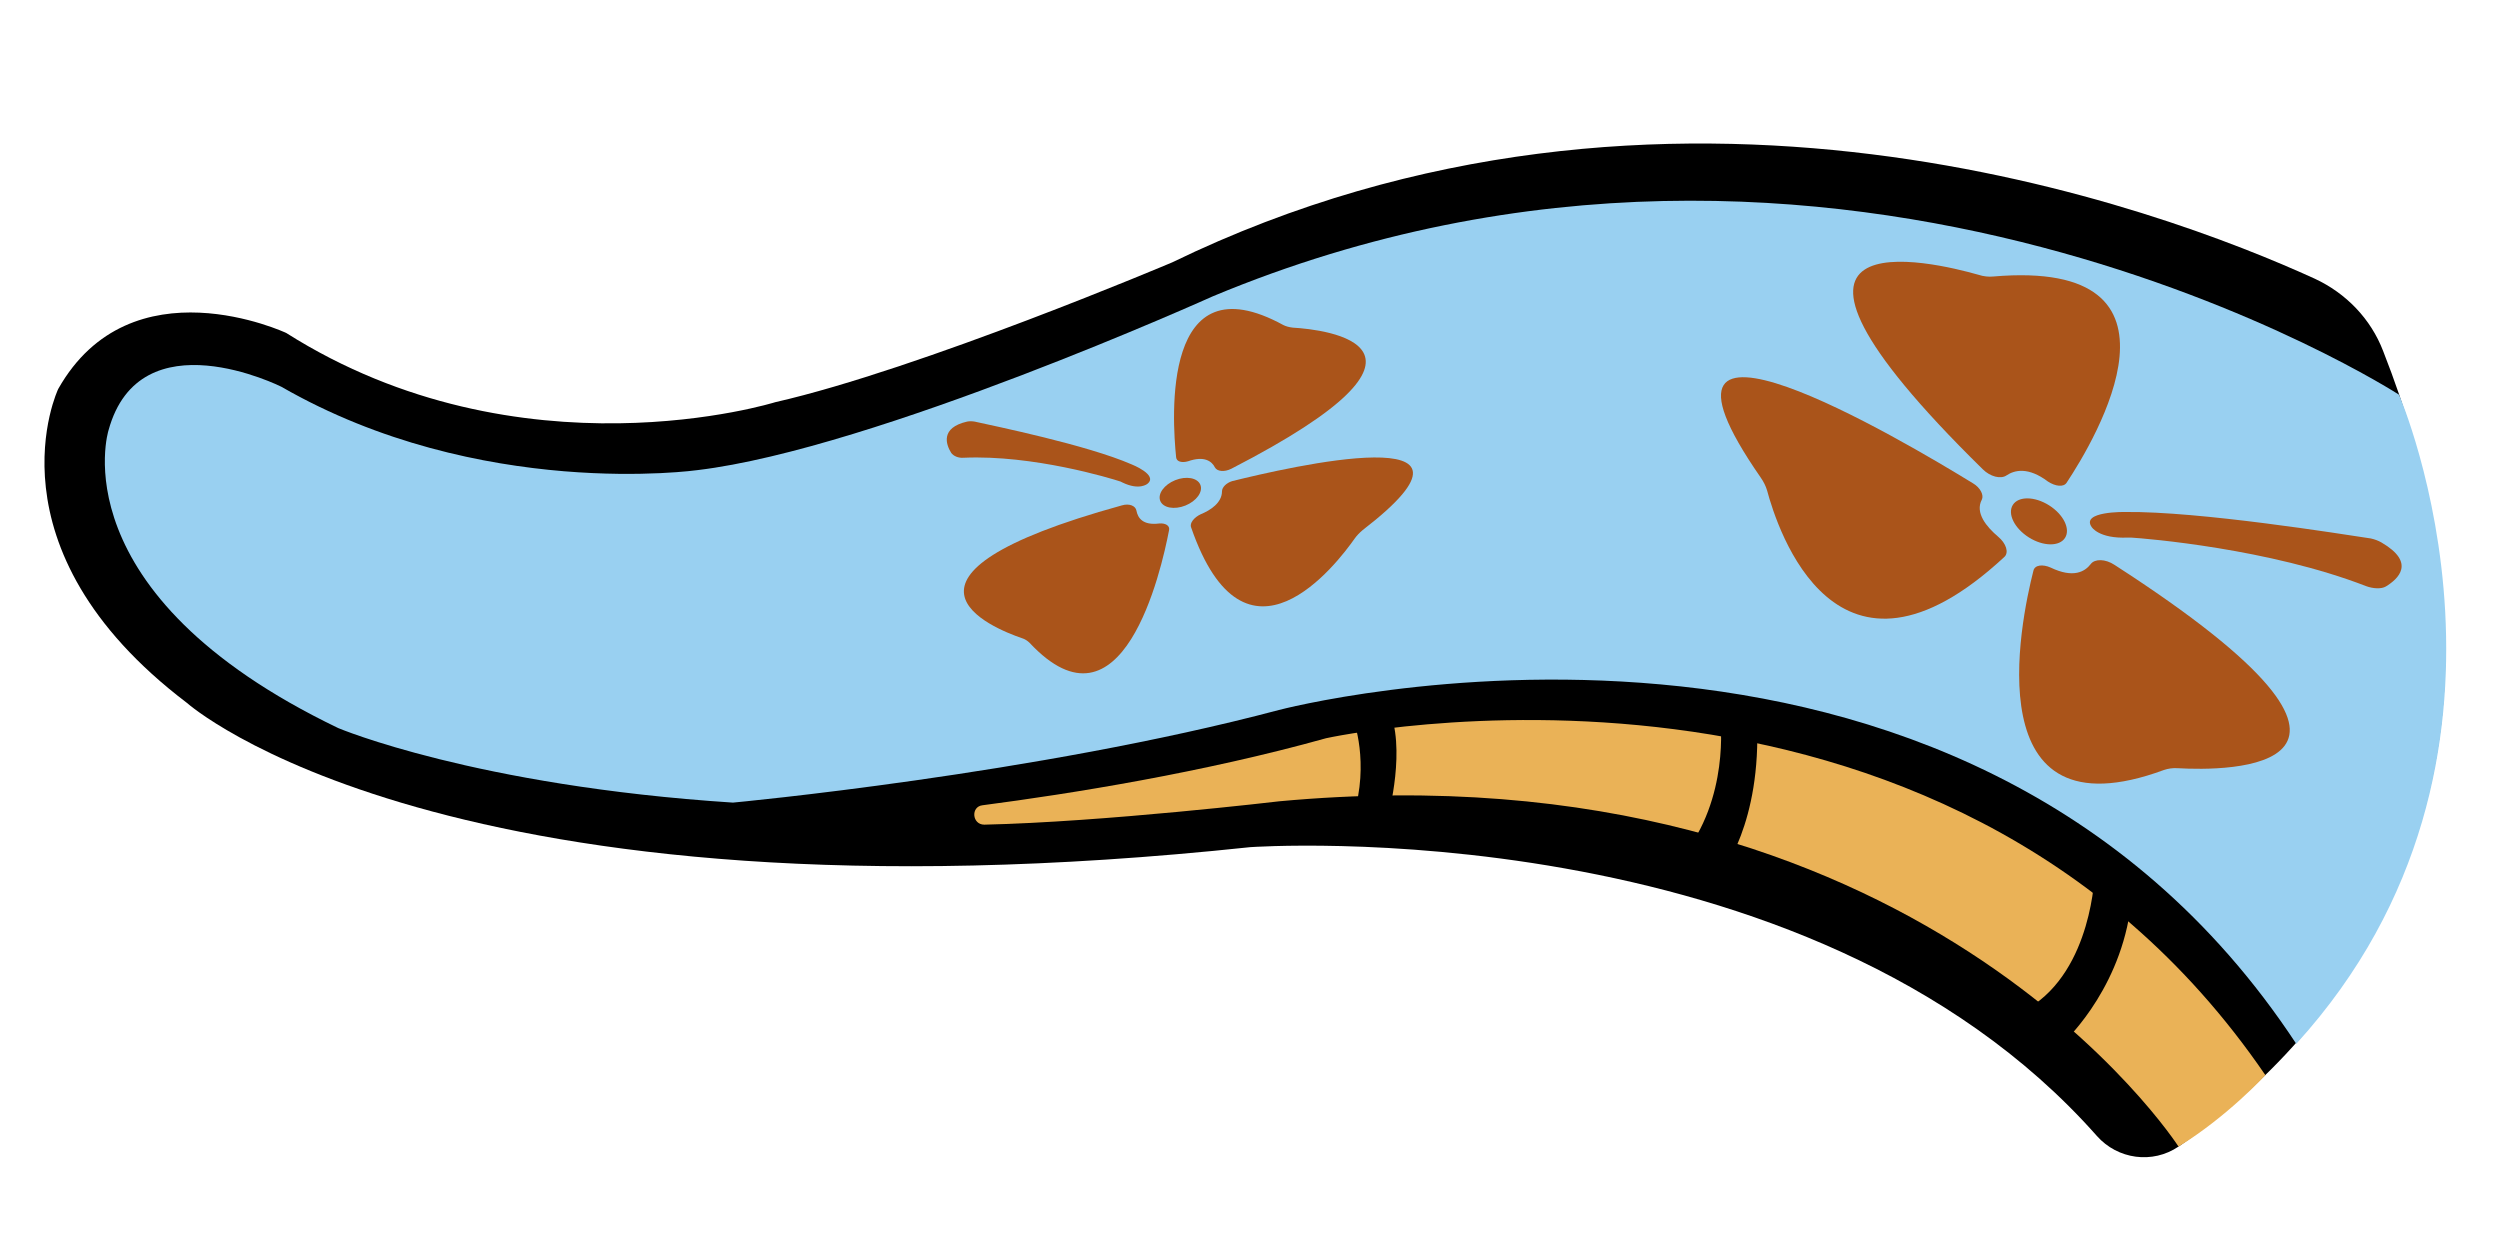<?xml version="1.0" encoding="utf-8"?>
<!-- Generator: Adobe Illustrator 27.4.0, SVG Export Plug-In . SVG Version: 6.00 Build 0)  -->
<svg version="1.1" xmlns="http://www.w3.org/2000/svg" xmlns:xlink="http://www.w3.org/1999/xlink" x="0px" y="0px"
	 viewBox="0 0 566.9 283.5" style="enable-background:new 0 0 566.9 283.5;" xml:space="preserve">
<style type="text/css">
	.st0{fill:#99D0F1;}
	.st1{fill:#EAB257;}
	.st2{fill:#AA541A;}
</style>
<g id="Layer_5">
	<path d="M540.4,79.6c-2.8-7.3-8.4-13.1-15.5-16.4C490.3,47.4,378,5,265.8,59.5c0,0-57.1,24.2-90,31.7c0,0-57.7,18-110.9-15.7
		c0,0-35.2-16.5-51.7,12.7c0,0-17.2,36,29.2,71.2c0,0,58.4,52.1,241.1,32.7c0,0,126.1-9,192,65.5c4.7,5.3,12.6,6.4,18.5,2.4
		C520.4,241.8,582.2,186.1,540.4,79.6z"/>
	<path class="st0" d="M520.7,236.7C444.1,120.3,290,161,290,161C235,175.6,166.2,182,166.2,182l0,0c-58.5-3.8-89.5-16.9-89.5-16.9
		C13,134.5,24.6,97.6,24.6,97.6c7.1-26,39.2-9.9,39.2-9.9c45,25.9,94.4,18.9,94.4,18.9C198.3,101.8,275,67.2,275,67.2
		c142.5-59.5,269,22.3,269,22.3S579.7,171.8,520.7,236.7z"/>
	<path class="st1" d="M222.8,182.6c19.9-2.6,50-7.4,77.9-15.2c0,0,139.7-30.9,213,76.4c0,0-8.6,9.4-19.7,16.2
		c0,0-58.9-91.7-203.9-78.3c0,0-39.9,4.7-66.9,5.3C220.4,187,220.1,182.9,222.8,182.6z"/>
	<path d="M306.9,163.2c0,0,3.7,9.7,0,21.7h7.9c0,0,4.2-15.4,0-24.5L306.9,163.2z"/>
	<path d="M390.1,163.2c0,0,2.2,17.9-8.8,31.3l9,3.5c0,0,9.2-11.2,8.1-34.8H390.1z"/>
	<path d="M475,198c0,0-0.5,21.9-15,30.6l7.5,8.2c0,0,12.6-11.2,15.5-30.1L475,198z"/>
</g>
<g id="Layer_4">
	<g>
		<path class="st2" d="M447.4,109.6c-15.8-9.7-80.6-48.1-48.2-1.4c0.7,1,1.2,2,1.5,3c2.3,8.6,15.6,50.5,53.8,15.1
			c1.1-1,0.4-3.1-1.4-4.6c-2.6-2.2-5.3-5.4-3.7-8.4C449.9,112.3,449.1,110.6,447.4,109.6z"/>
		<path class="st2" d="M461.1,129.4c-3,11.8-13.2,61,29.6,45.2c0.9-0.3,2-0.5,3.2-0.4c10.3,0.6,58.9,1.2-14.4-46.1
			c-2.1-1.4-4.5-1.4-5.4-0.2c-1.3,1.7-3.9,3.3-9.1,0.8C463.2,127.9,461.4,128.1,461.1,129.4z"/>
		<path class="st2" d="M468.6,109.5c6.5-9.8,31.1-50.9-16.6-46.8c-1,0.1-2.2,0-3.4-0.4c-10.2-2.9-59-14.8,1,44.1
			c1.7,1.7,4.1,2.3,5.4,1.4c1.8-1.2,4.9-2,9.4,1.4C466.1,110.3,467.9,110.5,468.6,109.5z"/>
		<path class="st2" d="M481.9,116.1c0,0-10.1-0.2-7.6,3.4c0,0,1.6,2.7,8.2,2.4c0.2,0,0.4,0,0.7,0c3.4,0.2,31.4,2.5,53.3,11
			c1.6,0.6,3.5,0.7,4.5,0.1c2.8-1.7,6.9-5.4-1-10c-0.7-0.4-1.5-0.7-2.4-0.9C530.9,121.1,498.7,115.9,481.9,116.1z"/>
		<ellipse transform="matrix(0.533 -0.846 0.846 0.533 115.758 446.446)" class="st2" cx="462.5" cy="118.3" rx="4.3" ry="7"/>
	</g>
	<g>
		<path class="st2" d="M279.4,109.1c12.5-3.1,63.4-14.9,29.6,11.1c-0.7,0.6-1.3,1.2-1.8,1.9c-4,5.7-24.8,33-37.1-2.5
			c-0.4-1,0.7-2.3,2.2-3c2.2-0.9,4.8-2.6,4.8-5.2C277.1,110.5,278.1,109.5,279.4,109.1z"/>
		<path class="st2" d="M265.1,120.2c-1.8,9.4-10.6,48-31.6,25.6c-0.5-0.5-1.1-0.9-1.8-1.1c-6.4-2.2-36-13.9,22.7-30.1
			c1.7-0.5,3.1,0.1,3.3,1.2c0.3,1.6,1.4,3.4,5.2,2.9C264.3,118.6,265.3,119.2,265.1,120.2z"/>
		<path class="st2" d="M266.7,103.7c-0.9-8.8-3.3-45.1,24.3-30c0.6,0.3,1.3,0.5,2.2,0.6c7.1,0.4,40.2,4.1-14,32
			c-1.6,0.8-3.2,0.6-3.7-0.3c-0.7-1.4-2.4-2.7-6.1-1.4C268,105,266.8,104.7,266.7,103.7z"/>
		<path class="st2" d="M256.6,105.3c0,0,6.1,2.4,3.6,4.4c0,0-1.8,1.6-5.7-0.3c-0.1-0.1-0.3-0.1-0.4-0.2c-2.1-0.7-19.8-6.1-35.6-5.4
			c-1.2,0.1-2.3-0.4-2.8-1.1c-1.2-1.9-2.5-5.7,3.6-7.1c0.5-0.1,1.1-0.1,1.7,0C225.5,96.6,246.5,100.9,256.6,105.3z"/>
		
			<ellipse transform="matrix(0.928 -0.372 0.372 0.928 -22.366 107.595)" class="st2" cx="267.7" cy="111.8" rx="4.9" ry="3.1"/>
	</g>
</g>
</svg>
